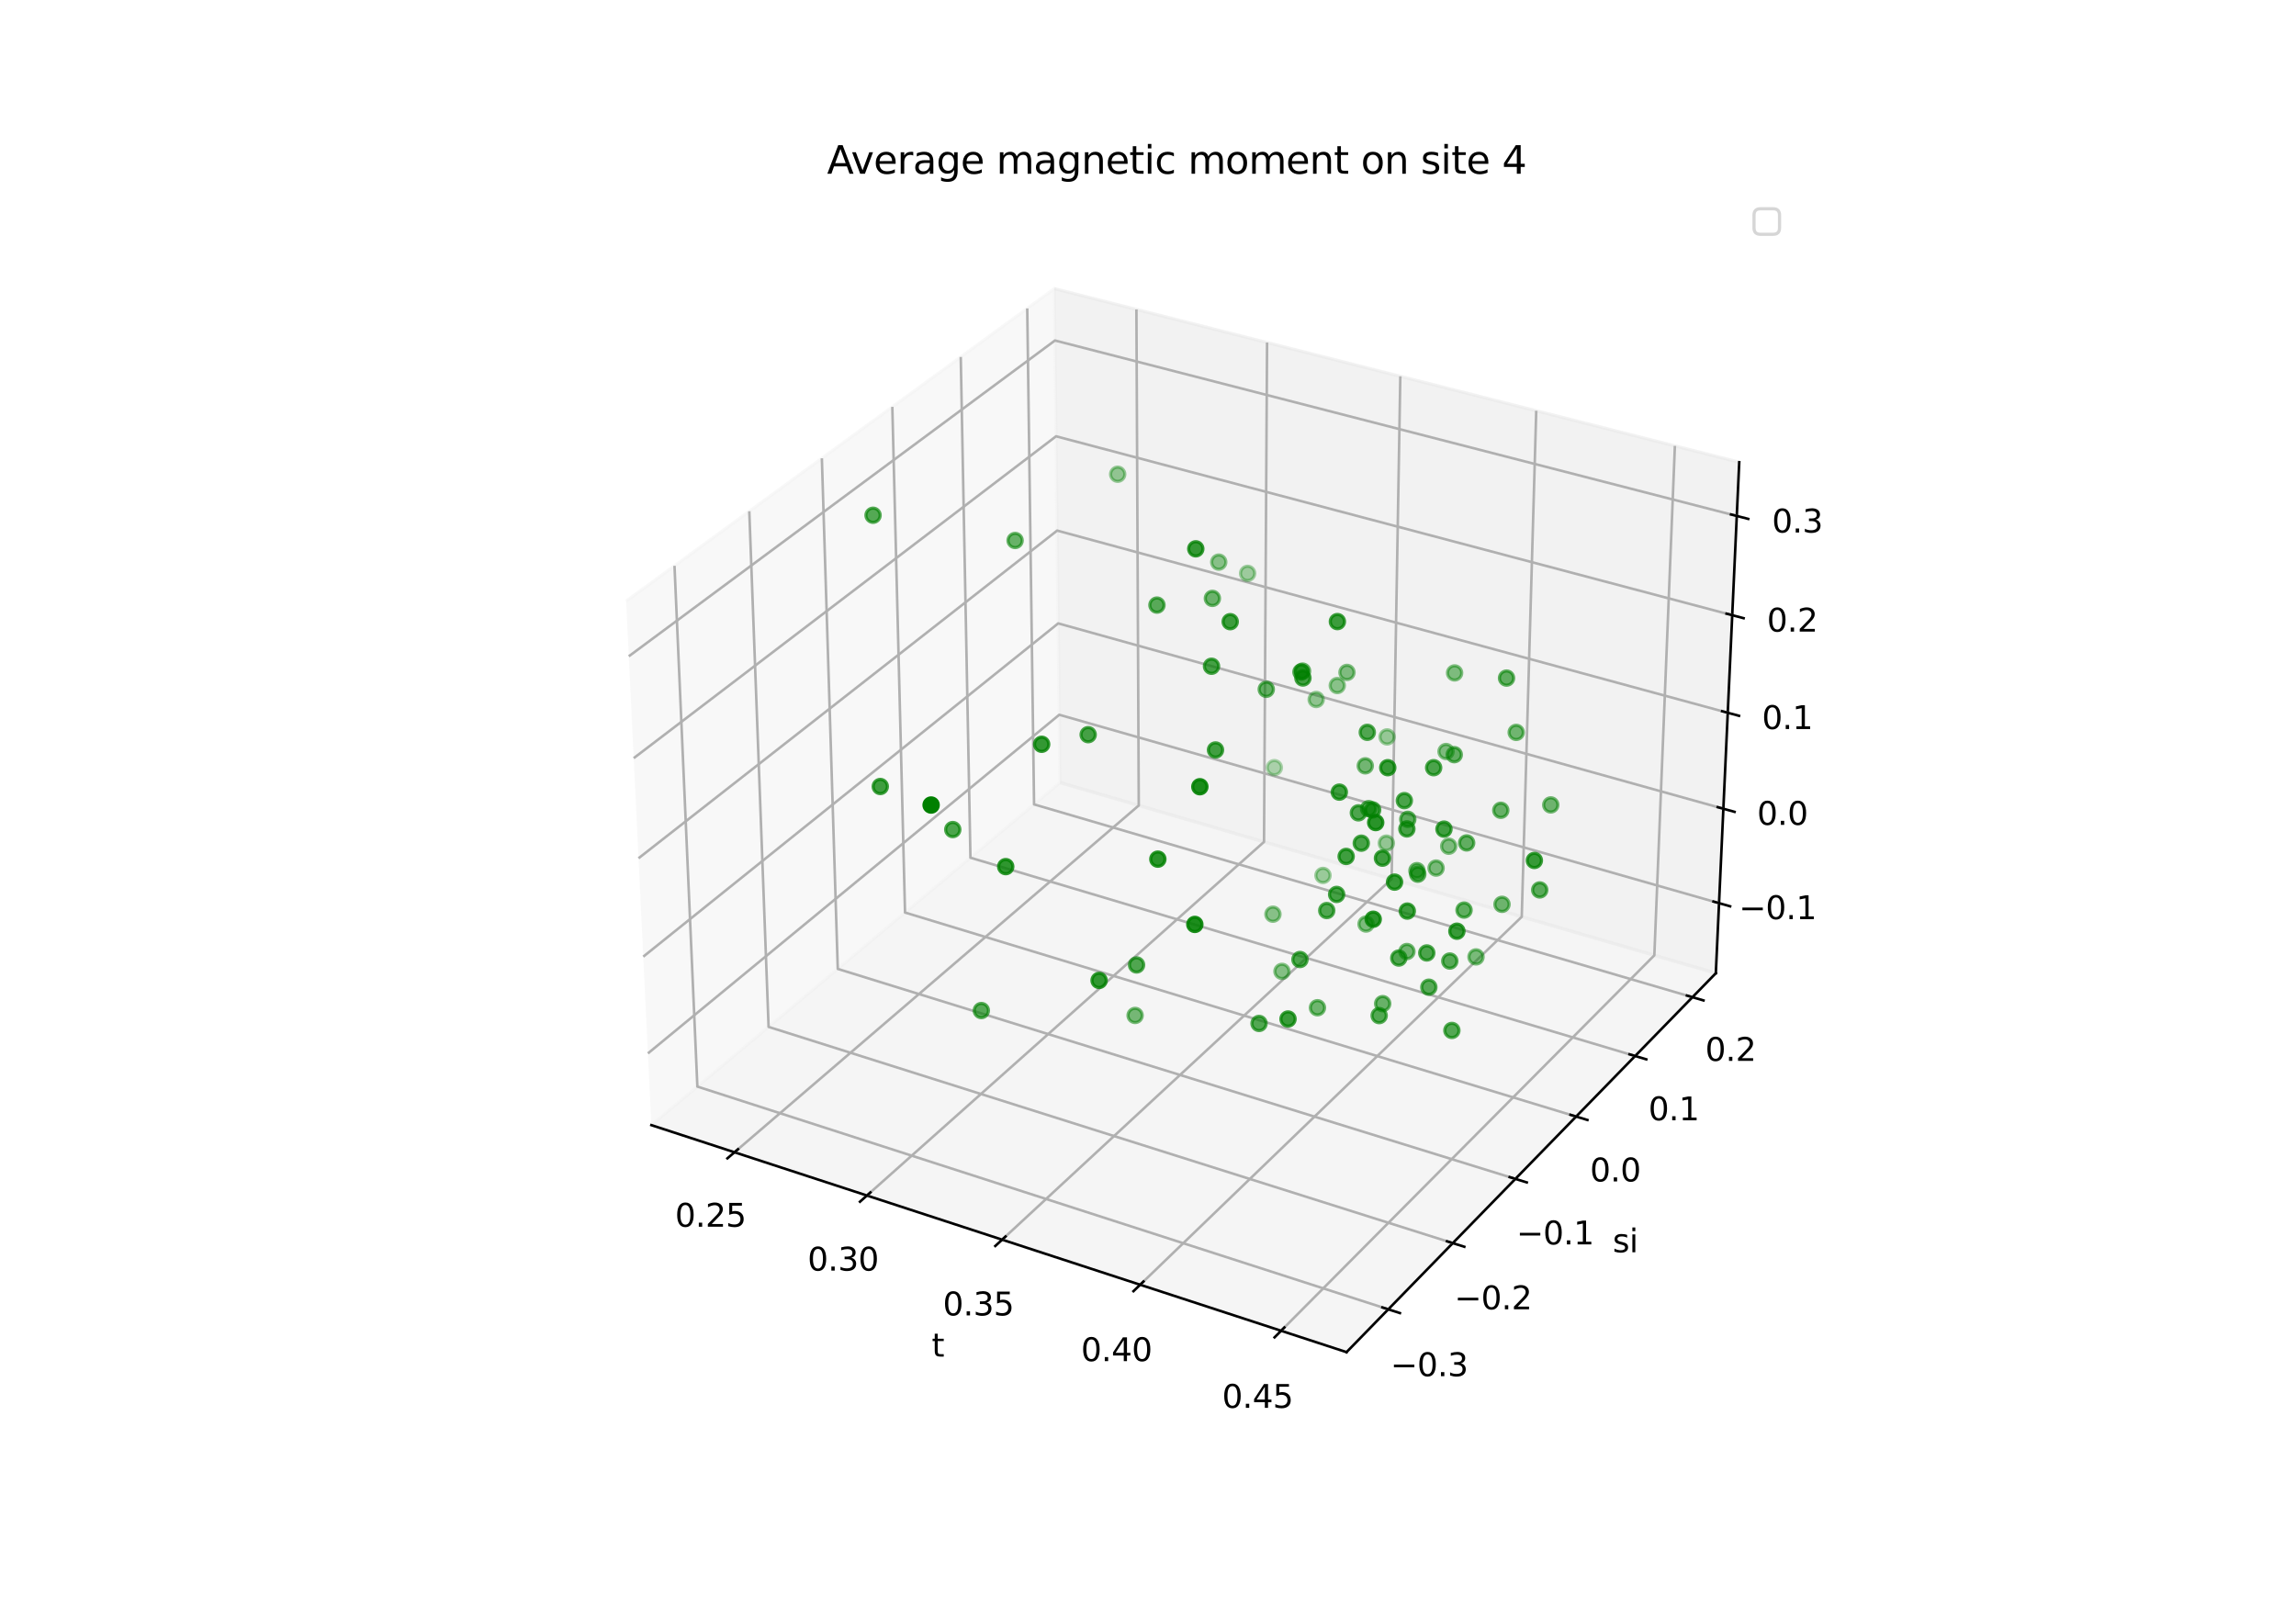 <?xml version="1.0" encoding="utf-8" standalone="no"?>
<!DOCTYPE svg PUBLIC "-//W3C//DTD SVG 1.1//EN"
  "http://www.w3.org/Graphics/SVG/1.1/DTD/svg11.dtd">
<svg xmlns:xlink="http://www.w3.org/1999/xlink" width="720pt" height="504pt" viewBox="0 0 720 504" xmlns="http://www.w3.org/2000/svg" version="1.1">
 <defs>
  <style type="text/css">*{stroke-linejoin: round; stroke-linecap: butt}</style>
 </defs>
 <g id="figure_1">
  <g id="patch_1">
   <path d="M 0 504 
L 720 504 
L 720 0 
L 0 0 
z
" style="fill: #ffffff"/>
  </g>
  <g id="patch_2">
   <path d="M 174.96 448.56 
L 563.04 448.56 
L 563.04 60.48 
L 174.96 60.48 
z
" style="fill: #ffffff"/>
  </g>
  <g id="pane3d_1">
   <g id="patch_3">
    <path d="M 204.263 352.872 
L 332.419 245.448 
L 330.638 90.525 
L 196.348 188.523 
" style="fill: #f2f2f2; opacity: 0.5; stroke: #f2f2f2; stroke-linejoin: miter"/>
   </g>
  </g>
  <g id="pane3d_2">
   <g id="patch_4">
    <path d="M 332.419 245.448 
L 538.065 305.222 
L 545.404 144.961 
L 330.638 90.525 
" style="fill: #e6e6e6; opacity: 0.5; stroke: #e6e6e6; stroke-linejoin: miter"/>
   </g>
  </g>
  <g id="pane3d_3">
   <g id="patch_5">
    <path d="M 204.263 352.872 
L 422.257 424.069 
L 538.065 305.222 
L 332.419 245.448 
" style="fill: #ececec; opacity: 0.5; stroke: #ececec; stroke-linejoin: miter"/>
   </g>
  </g>
  <g id="axis3d_1">
   <g id="line2d_1">
    <path d="M 204.263 352.872 
L 422.257 424.069 
" style="fill: none; stroke: #000000; stroke-width: 0.8; stroke-linecap: square"/>
   </g>
   <g id="text_1">
    <!-- t -->
    <g transform="translate(292.177 425.472) scale(0.1 -0.1)">
     <defs>
      <path id="DejaVuSans-74" d="M 1172 4494 
L 1172 3500 
L 2356 3500 
L 2356 3053 
L 1172 3053 
L 1172 1153 
Q 1172 725 1289 603 
Q 1406 481 1766 481 
L 2356 481 
L 2356 0 
L 1766 0 
Q 1100 0 847 248 
Q 594 497 594 1153 
L 594 3053 
L 172 3053 
L 172 3500 
L 594 3500 
L 594 4494 
L 1172 4494 
z
" transform="scale(0.016)"/>
     </defs>
     <use xlink:href="#DejaVuSans-74"/>
    </g>
   </g>
   <g id="Line3DCollection_1">
    <path d="M 230.325 361.384 
L 357.102 252.623 
L 356.367 97.046 
" style="fill: none; stroke: #b0b0b0; stroke-width: 0.8"/>
    <path d="M 271.86 374.949 
L 396.382 264.04 
L 397.34 107.432 
" style="fill: none; stroke: #b0b0b0; stroke-width: 0.8"/>
    <path d="M 314.255 388.795 
L 436.408 275.674 
L 439.125 118.023 
" style="fill: none; stroke: #b0b0b0; stroke-width: 0.8"/>
    <path d="M 357.537 402.931 
L 477.201 287.531 
L 481.746 128.826 
" style="fill: none; stroke: #b0b0b0; stroke-width: 0.8"/>
    <path d="M 401.735 417.366 
L 518.783 299.617 
L 525.228 139.847 
" style="fill: none; stroke: #b0b0b0; stroke-width: 0.8"/>
   </g>
   <g id="xtick_1">
    <g id="line2d_2">
     <path d="M 231.43 360.437 
L 228.112 363.283 
" style="fill: none; stroke: #000000; stroke-width: 0.8; stroke-linecap: square"/>
    </g>
    <g id="text_2">
     <!-- 0.25 -->
     <g transform="translate(211.681 384.736) scale(0.1 -0.1)">
      <defs>
       <path id="DejaVuSans-30" d="M 2034 4250 
Q 1547 4250 1301 3770 
Q 1056 3291 1056 2328 
Q 1056 1369 1301 889 
Q 1547 409 2034 409 
Q 2525 409 2770 889 
Q 3016 1369 3016 2328 
Q 3016 3291 2770 3770 
Q 2525 4250 2034 4250 
z
M 2034 4750 
Q 2819 4750 3233 4129 
Q 3647 3509 3647 2328 
Q 3647 1150 3233 529 
Q 2819 -91 2034 -91 
Q 1250 -91 836 529 
Q 422 1150 422 2328 
Q 422 3509 836 4129 
Q 1250 4750 2034 4750 
z
" transform="scale(0.016)"/>
       <path id="DejaVuSans-2e" d="M 684 794 
L 1344 794 
L 1344 0 
L 684 0 
L 684 794 
z
" transform="scale(0.016)"/>
       <path id="DejaVuSans-32" d="M 1228 531 
L 3431 531 
L 3431 0 
L 469 0 
L 469 531 
Q 828 903 1448 1529 
Q 2069 2156 2228 2338 
Q 2531 2678 2651 2914 
Q 2772 3150 2772 3378 
Q 2772 3750 2511 3984 
Q 2250 4219 1831 4219 
Q 1534 4219 1204 4116 
Q 875 4013 500 3803 
L 500 4441 
Q 881 4594 1212 4672 
Q 1544 4750 1819 4750 
Q 2544 4750 2975 4387 
Q 3406 4025 3406 3419 
Q 3406 3131 3298 2873 
Q 3191 2616 2906 2266 
Q 2828 2175 2409 1742 
Q 1991 1309 1228 531 
z
" transform="scale(0.016)"/>
       <path id="DejaVuSans-35" d="M 691 4666 
L 3169 4666 
L 3169 4134 
L 1269 4134 
L 1269 2991 
Q 1406 3038 1543 3061 
Q 1681 3084 1819 3084 
Q 2600 3084 3056 2656 
Q 3513 2228 3513 1497 
Q 3513 744 3044 326 
Q 2575 -91 1722 -91 
Q 1428 -91 1123 -41 
Q 819 9 494 109 
L 494 744 
Q 775 591 1075 516 
Q 1375 441 1709 441 
Q 2250 441 2565 725 
Q 2881 1009 2881 1497 
Q 2881 1984 2565 2268 
Q 2250 2553 1709 2553 
Q 1456 2553 1204 2497 
Q 953 2441 691 2322 
L 691 4666 
z
" transform="scale(0.016)"/>
      </defs>
      <use xlink:href="#DejaVuSans-30"/>
      <use xlink:href="#DejaVuSans-2e" x="63.623"/>
      <use xlink:href="#DejaVuSans-32" x="95.41"/>
      <use xlink:href="#DejaVuSans-35" x="159.033"/>
     </g>
    </g>
   </g>
   <g id="xtick_2">
    <g id="line2d_3">
     <path d="M 272.946 373.982 
L 269.684 376.887 
" style="fill: none; stroke: #000000; stroke-width: 0.8; stroke-linecap: square"/>
    </g>
    <g id="text_3">
     <!-- 0.30 -->
     <g transform="translate(253.246 398.498) scale(0.1 -0.1)">
      <defs>
       <path id="DejaVuSans-33" d="M 2597 2516 
Q 3050 2419 3304 2112 
Q 3559 1806 3559 1356 
Q 3559 666 3084 287 
Q 2609 -91 1734 -91 
Q 1441 -91 1130 -33 
Q 819 25 488 141 
L 488 750 
Q 750 597 1062 519 
Q 1375 441 1716 441 
Q 2309 441 2620 675 
Q 2931 909 2931 1356 
Q 2931 1769 2642 2001 
Q 2353 2234 1838 2234 
L 1294 2234 
L 1294 2753 
L 1863 2753 
Q 2328 2753 2575 2939 
Q 2822 3125 2822 3475 
Q 2822 3834 2567 4026 
Q 2313 4219 1838 4219 
Q 1578 4219 1281 4162 
Q 984 4106 628 3988 
L 628 4550 
Q 988 4650 1302 4700 
Q 1616 4750 1894 4750 
Q 2613 4750 3031 4423 
Q 3450 4097 3450 3541 
Q 3450 3153 3228 2886 
Q 3006 2619 2597 2516 
z
" transform="scale(0.016)"/>
      </defs>
      <use xlink:href="#DejaVuSans-30"/>
      <use xlink:href="#DejaVuSans-2e" x="63.623"/>
      <use xlink:href="#DejaVuSans-33" x="95.41"/>
      <use xlink:href="#DejaVuSans-30" x="159.033"/>
     </g>
    </g>
   </g>
   <g id="xtick_3">
    <g id="line2d_4">
     <path d="M 315.321 387.808 
L 312.119 390.774 
" style="fill: none; stroke: #000000; stroke-width: 0.8; stroke-linecap: square"/>
    </g>
    <g id="text_4">
     <!-- 0.35 -->
     <g transform="translate(295.674 412.546) scale(0.1 -0.1)">
      <use xlink:href="#DejaVuSans-30"/>
      <use xlink:href="#DejaVuSans-2e" x="63.623"/>
      <use xlink:href="#DejaVuSans-33" x="95.41"/>
      <use xlink:href="#DejaVuSans-35" x="159.033"/>
     </g>
    </g>
   </g>
   <g id="xtick_4">
    <g id="line2d_5">
     <path d="M 358.582 401.924 
L 355.443 404.951 
" style="fill: none; stroke: #000000; stroke-width: 0.8; stroke-linecap: square"/>
    </g>
    <g id="text_5">
     <!-- 0.40 -->
     <g transform="translate(338.992 426.888) scale(0.1 -0.1)">
      <defs>
       <path id="DejaVuSans-34" d="M 2419 4116 
L 825 1625 
L 2419 1625 
L 2419 4116 
z
M 2253 4666 
L 3047 4666 
L 3047 1625 
L 3713 1625 
L 3713 1100 
L 3047 1100 
L 3047 0 
L 2419 0 
L 2419 1100 
L 313 1100 
L 313 1709 
L 2253 4666 
z
" transform="scale(0.016)"/>
      </defs>
      <use xlink:href="#DejaVuSans-30"/>
      <use xlink:href="#DejaVuSans-2e" x="63.623"/>
      <use xlink:href="#DejaVuSans-34" x="95.41"/>
      <use xlink:href="#DejaVuSans-30" x="159.033"/>
     </g>
    </g>
   </g>
   <g id="xtick_5">
    <g id="line2d_6">
     <path d="M 402.758 416.337 
L 399.685 419.429 
" style="fill: none; stroke: #000000; stroke-width: 0.8; stroke-linecap: square"/>
    </g>
    <g id="text_6">
     <!-- 0.45 -->
     <g transform="translate(383.229 441.535) scale(0.1 -0.1)">
      <use xlink:href="#DejaVuSans-30"/>
      <use xlink:href="#DejaVuSans-2e" x="63.623"/>
      <use xlink:href="#DejaVuSans-34" x="95.41"/>
      <use xlink:href="#DejaVuSans-35" x="159.033"/>
     </g>
    </g>
   </g>
  </g>
  <g id="axis3d_2">
   <g id="line2d_7">
    <path d="M 538.065 305.222 
L 422.257 424.069 
" style="fill: none; stroke: #000000; stroke-width: 0.8; stroke-linecap: square"/>
   </g>
   <g id="text_7">
    <!-- si -->
    <g transform="translate(505.72 392.744) scale(0.1 -0.1)">
     <defs>
      <path id="DejaVuSans-73" d="M 2834 3397 
L 2834 2853 
Q 2591 2978 2328 3040 
Q 2066 3103 1784 3103 
Q 1356 3103 1142 2972 
Q 928 2841 928 2578 
Q 928 2378 1081 2264 
Q 1234 2150 1697 2047 
L 1894 2003 
Q 2506 1872 2764 1633 
Q 3022 1394 3022 966 
Q 3022 478 2636 193 
Q 2250 -91 1575 -91 
Q 1294 -91 989 -36 
Q 684 19 347 128 
L 347 722 
Q 666 556 975 473 
Q 1284 391 1588 391 
Q 1994 391 2212 530 
Q 2431 669 2431 922 
Q 2431 1156 2273 1281 
Q 2116 1406 1581 1522 
L 1381 1569 
Q 847 1681 609 1914 
Q 372 2147 372 2553 
Q 372 3047 722 3315 
Q 1072 3584 1716 3584 
Q 2034 3584 2315 3537 
Q 2597 3491 2834 3397 
z
" transform="scale(0.016)"/>
      <path id="DejaVuSans-69" d="M 603 3500 
L 1178 3500 
L 1178 0 
L 603 0 
L 603 3500 
z
M 603 4863 
L 1178 4863 
L 1178 4134 
L 603 4134 
L 603 4863 
z
" transform="scale(0.016)"/>
     </defs>
     <use xlink:href="#DejaVuSans-73"/>
     <use xlink:href="#DejaVuSans-69" x="52.1"/>
    </g>
   </g>
   <g id="Line3DCollection_2">
    <path d="M 211.515 177.455 
L 218.688 340.78 
L 435.344 410.639 
" style="fill: none; stroke: #b0b0b0; stroke-width: 0.8"/>
    <path d="M 234.967 160.34 
L 241.019 322.062 
L 455.576 389.876 
" style="fill: none; stroke: #b0b0b0; stroke-width: 0.8"/>
    <path d="M 257.726 143.732 
L 262.717 303.875 
L 475.206 369.731 
" style="fill: none; stroke: #b0b0b0; stroke-width: 0.8"/>
    <path d="M 279.821 127.609 
L 283.808 286.195 
L 494.258 350.178 
" style="fill: none; stroke: #b0b0b0; stroke-width: 0.8"/>
    <path d="M 301.28 111.949 
L 304.319 269.003 
L 512.76 331.191 
" style="fill: none; stroke: #b0b0b0; stroke-width: 0.8"/>
    <path d="M 322.131 96.732 
L 324.272 252.277 
L 530.734 312.746 
" style="fill: none; stroke: #b0b0b0; stroke-width: 0.8"/>
   </g>
   <g id="xtick_6">
    <g id="line2d_8">
     <path d="M 433.518 410.05 
L 438.999 411.818 
" style="fill: none; stroke: #000000; stroke-width: 0.8; stroke-linecap: square"/>
    </g>
    <g id="text_8">
     <!-- −0.3 -->
     <g transform="translate(436.034 431.605) scale(0.1 -0.1)">
      <defs>
       <path id="DejaVuSans-2212" d="M 678 2272 
L 4684 2272 
L 4684 1741 
L 678 1741 
L 678 2272 
z
" transform="scale(0.016)"/>
      </defs>
      <use xlink:href="#DejaVuSans-2212"/>
      <use xlink:href="#DejaVuSans-30" x="83.789"/>
      <use xlink:href="#DejaVuSans-2e" x="147.412"/>
      <use xlink:href="#DejaVuSans-33" x="179.199"/>
     </g>
    </g>
   </g>
   <g id="xtick_7">
    <g id="line2d_9">
     <path d="M 453.77 389.305 
L 459.193 391.019 
" style="fill: none; stroke: #000000; stroke-width: 0.8; stroke-linecap: square"/>
    </g>
    <g id="text_9">
     <!-- −0.2 -->
     <g transform="translate(456.08 410.631) scale(0.1 -0.1)">
      <use xlink:href="#DejaVuSans-2212"/>
      <use xlink:href="#DejaVuSans-30" x="83.789"/>
      <use xlink:href="#DejaVuSans-2e" x="147.412"/>
      <use xlink:href="#DejaVuSans-32" x="179.199"/>
     </g>
    </g>
   </g>
   <g id="xtick_8">
    <g id="line2d_10">
     <path d="M 473.418 369.177 
L 478.785 370.84 
" style="fill: none; stroke: #000000; stroke-width: 0.8; stroke-linecap: square"/>
    </g>
    <g id="text_10">
     <!-- −0.1 -->
     <g transform="translate(475.529 390.282) scale(0.1 -0.1)">
      <defs>
       <path id="DejaVuSans-31" d="M 794 531 
L 1825 531 
L 1825 4091 
L 703 3866 
L 703 4441 
L 1819 4666 
L 2450 4666 
L 2450 531 
L 3481 531 
L 3481 0 
L 794 0 
L 794 531 
z
" transform="scale(0.016)"/>
      </defs>
      <use xlink:href="#DejaVuSans-2212"/>
      <use xlink:href="#DejaVuSans-30" x="83.789"/>
      <use xlink:href="#DejaVuSans-2e" x="147.412"/>
      <use xlink:href="#DejaVuSans-31" x="179.199"/>
     </g>
    </g>
   </g>
   <g id="xtick_9">
    <g id="line2d_11">
     <path d="M 492.489 349.64 
L 497.801 351.255 
" style="fill: none; stroke: #000000; stroke-width: 0.8; stroke-linecap: square"/>
    </g>
    <g id="text_11">
     <!-- 0.0 -->
     <g transform="translate(498.596 370.532) scale(0.1 -0.1)">
      <use xlink:href="#DejaVuSans-30"/>
      <use xlink:href="#DejaVuSans-2e" x="63.623"/>
      <use xlink:href="#DejaVuSans-30" x="95.41"/>
     </g>
    </g>
   </g>
   <g id="xtick_10">
    <g id="line2d_12">
     <path d="M 511.009 330.668 
L 516.266 332.237 
" style="fill: none; stroke: #000000; stroke-width: 0.8; stroke-linecap: square"/>
    </g>
    <g id="text_12">
     <!-- 0.1 -->
     <g transform="translate(516.927 351.353) scale(0.1 -0.1)">
      <use xlink:href="#DejaVuSans-30"/>
      <use xlink:href="#DejaVuSans-2e" x="63.623"/>
      <use xlink:href="#DejaVuSans-31" x="95.41"/>
     </g>
    </g>
   </g>
   <g id="xtick_11">
    <g id="line2d_13">
     <path d="M 529 312.238 
L 534.204 313.762 
" style="fill: none; stroke: #000000; stroke-width: 0.8; stroke-linecap: square"/>
    </g>
    <g id="text_13">
     <!-- 0.2 -->
     <g transform="translate(534.734 332.721) scale(0.1 -0.1)">
      <use xlink:href="#DejaVuSans-30"/>
      <use xlink:href="#DejaVuSans-2e" x="63.623"/>
      <use xlink:href="#DejaVuSans-32" x="95.41"/>
     </g>
    </g>
   </g>
  </g>
  <g id="axis3d_3">
   <g id="line2d_14">
    <path d="M 538.065 305.222 
L 545.404 144.961 
" style="fill: none; stroke: #000000; stroke-width: 0.8; stroke-linecap: square"/>
   </g>
   <g id="Line3DCollection_3">
    <path d="M 539.071 283.25 
L 332.175 224.17 
L 203.179 330.373 
" style="fill: none; stroke: #b0b0b0; stroke-width: 0.8"/>
    <path d="M 540.427 253.641 
L 331.845 195.514 
L 201.718 300.036 
" style="fill: none; stroke: #b0b0b0; stroke-width: 0.8"/>
    <path d="M 541.806 223.541 
L 331.51 166.406 
L 200.232 269.176 
" style="fill: none; stroke: #b0b0b0; stroke-width: 0.8"/>
    <path d="M 543.207 192.937 
L 331.17 136.834 
L 198.72 237.781 
" style="fill: none; stroke: #b0b0b0; stroke-width: 0.8"/>
    <path d="M 544.632 161.817 
L 330.825 106.788 
L 197.182 205.835 
" style="fill: none; stroke: #b0b0b0; stroke-width: 0.8"/>
   </g>
   <g id="xtick_12">
    <g id="line2d_15">
     <path d="M 537.334 282.754 
L 542.549 284.243 
" style="fill: none; stroke: #000000; stroke-width: 0.8; stroke-linecap: square"/>
    </g>
    <g id="text_14">
     <!-- −0.1 -->
     <g transform="translate(545.306 288.271) scale(0.1 -0.1)">
      <use xlink:href="#DejaVuSans-2212"/>
      <use xlink:href="#DejaVuSans-30" x="83.789"/>
      <use xlink:href="#DejaVuSans-2e" x="147.412"/>
      <use xlink:href="#DejaVuSans-31" x="179.199"/>
     </g>
    </g>
   </g>
   <g id="xtick_13">
    <g id="line2d_16">
     <path d="M 538.675 253.153 
L 543.935 254.619 
" style="fill: none; stroke: #000000; stroke-width: 0.8; stroke-linecap: square"/>
    </g>
    <g id="text_15">
     <!-- 0.0 -->
     <g transform="translate(550.999 258.702) scale(0.1 -0.1)">
      <use xlink:href="#DejaVuSans-30"/>
      <use xlink:href="#DejaVuSans-2e" x="63.623"/>
      <use xlink:href="#DejaVuSans-30" x="95.41"/>
     </g>
    </g>
   </g>
   <g id="xtick_14">
    <g id="line2d_17">
     <path d="M 540.039 223.061 
L 545.344 224.502 
" style="fill: none; stroke: #000000; stroke-width: 0.8; stroke-linecap: square"/>
    </g>
    <g id="text_16">
     <!-- 0.1 -->
     <g transform="translate(552.528 228.644) scale(0.1 -0.1)">
      <use xlink:href="#DejaVuSans-30"/>
      <use xlink:href="#DejaVuSans-2e" x="63.623"/>
      <use xlink:href="#DejaVuSans-31" x="95.41"/>
     </g>
    </g>
   </g>
   <g id="xtick_15">
    <g id="line2d_18">
     <path d="M 541.425 192.465 
L 546.776 193.881 
" style="fill: none; stroke: #000000; stroke-width: 0.8; stroke-linecap: square"/>
    </g>
    <g id="text_17">
     <!-- 0.2 -->
     <g transform="translate(554.082 198.085) scale(0.1 -0.1)">
      <use xlink:href="#DejaVuSans-30"/>
      <use xlink:href="#DejaVuSans-2e" x="63.623"/>
      <use xlink:href="#DejaVuSans-32" x="95.41"/>
     </g>
    </g>
   </g>
   <g id="xtick_16">
    <g id="line2d_19">
     <path d="M 542.834 161.354 
L 548.232 162.743 
" style="fill: none; stroke: #000000; stroke-width: 0.8; stroke-linecap: square"/>
    </g>
    <g id="text_18">
     <!-- 0.3 -->
     <g transform="translate(555.663 167.011) scale(0.1 -0.1)">
      <use xlink:href="#DejaVuSans-30"/>
      <use xlink:href="#DejaVuSans-2e" x="63.623"/>
      <use xlink:href="#DejaVuSans-33" x="95.41"/>
     </g>
    </g>
   </g>
  </g>
  <g id="axes_1">
   <g id="Path3DCollection_1">
    <defs>
     <path id="C0_0_b6ab92dda1" d="M 0 2.236 
C 0.593 2.236 1.162 2 1.581 1.581 
C 2 1.162 2.236 0.593 2.236 -0 
C 2.236 -0.593 2 -1.162 1.581 -1.581 
C 1.162 -2 0.593 -2.236 0 -2.236 
C -0.593 -2.236 -1.162 -2 -1.581 -1.581 
C -2 -1.162 -2.236 -0.593 -2.236 0 
C -2.236 0.593 -2 1.162 -1.581 1.581 
C -1.162 2 -0.593 2.236 0 2.236 
z
"/>
    </defs>
    <g clip-path="url(#pa7687241d1)">
     <use xlink:href="#C0_0_b6ab92dda1" x="399.625" y="240.745" style="fill: #008000; fill-opacity: 0.3; stroke: #008000; stroke-opacity: 0.3"/>
    </g>
    <g clip-path="url(#pa7687241d1)">
     <use xlink:href="#C0_0_b6ab92dda1" x="391.236" y="179.821" style="fill: #008000; fill-opacity: 0.352; stroke: #008000; stroke-opacity: 0.352"/>
    </g>
    <g clip-path="url(#pa7687241d1)">
     <use xlink:href="#C0_0_b6ab92dda1" x="414.873" y="274.557" style="fill: #008000; fill-opacity: 0.374; stroke: #008000; stroke-opacity: 0.374"/>
    </g>
    <g clip-path="url(#pa7687241d1)">
     <use xlink:href="#C0_0_b6ab92dda1" x="434.976" y="231.116" style="fill: #008000; fill-opacity: 0.382; stroke: #008000; stroke-opacity: 0.382"/>
    </g>
    <g clip-path="url(#pa7687241d1)">
     <use xlink:href="#C0_0_b6ab92dda1" x="434.748" y="264.436" style="fill: #008000; fill-opacity: 0.393; stroke: #008000; stroke-opacity: 0.393"/>
    </g>
    <g clip-path="url(#pa7687241d1)">
     <use xlink:href="#C0_0_b6ab92dda1" x="350.493" y="148.732" style="fill: #008000; fill-opacity: 0.399; stroke: #008000; stroke-opacity: 0.399"/>
    </g>
    <g clip-path="url(#pa7687241d1)">
     <use xlink:href="#C0_0_b6ab92dda1" x="412.743" y="219.383" style="fill: #008000; fill-opacity: 0.41; stroke: #008000; stroke-opacity: 0.41"/>
    </g>
    <g clip-path="url(#pa7687241d1)">
     <use xlink:href="#C0_0_b6ab92dda1" x="419.352" y="214.999" style="fill: #008000; fill-opacity: 0.437; stroke: #008000; stroke-opacity: 0.437"/>
    </g>
    <g clip-path="url(#pa7687241d1)">
     <use xlink:href="#C0_0_b6ab92dda1" x="382.188" y="176.294" style="fill: #008000; fill-opacity: 0.439; stroke: #008000; stroke-opacity: 0.439"/>
    </g>
    <g clip-path="url(#pa7687241d1)">
     <use xlink:href="#C0_0_b6ab92dda1" x="399.175" y="286.717" style="fill: #008000; fill-opacity: 0.449; stroke: #008000; stroke-opacity: 0.449"/>
    </g>
    <g clip-path="url(#pa7687241d1)">
     <use xlink:href="#C0_0_b6ab92dda1" x="402.009" y="304.65" style="fill: #008000; fill-opacity: 0.461; stroke: #008000; stroke-opacity: 0.461"/>
    </g>
    <g clip-path="url(#pa7687241d1)">
     <use xlink:href="#C0_0_b6ab92dda1" x="422.398" y="210.888" style="fill: #008000; fill-opacity: 0.474; stroke: #008000; stroke-opacity: 0.474"/>
    </g>
    <g clip-path="url(#pa7687241d1)">
     <use xlink:href="#C0_0_b6ab92dda1" x="454.3" y="265.404" style="fill: #008000; fill-opacity: 0.482; stroke: #008000; stroke-opacity: 0.482"/>
    </g>
    <g clip-path="url(#pa7687241d1)">
     <use xlink:href="#C0_0_b6ab92dda1" x="453.459" y="235.695" style="fill: #008000; fill-opacity: 0.482; stroke: #008000; stroke-opacity: 0.482"/>
    </g>
    <g clip-path="url(#pa7687241d1)">
     <use xlink:href="#C0_0_b6ab92dda1" x="456.146" y="211.046" style="fill: #008000; fill-opacity: 0.483; stroke: #008000; stroke-opacity: 0.483"/>
    </g>
    <g clip-path="url(#pa7687241d1)">
     <use xlink:href="#C0_0_b6ab92dda1" x="428.377" y="289.803" style="fill: #008000; fill-opacity: 0.496; stroke: #008000; stroke-opacity: 0.496"/>
    </g>
    <g clip-path="url(#pa7687241d1)">
     <use xlink:href="#C0_0_b6ab92dda1" x="450.341" y="272.251" style="fill: #008000; fill-opacity: 0.504; stroke: #008000; stroke-opacity: 0.504"/>
    </g>
    <g clip-path="url(#pa7687241d1)">
     <use xlink:href="#C0_0_b6ab92dda1" x="462.859" y="300.112" style="fill: #008000; fill-opacity: 0.506; stroke: #008000; stroke-opacity: 0.506"/>
    </g>
    <g clip-path="url(#pa7687241d1)">
     <use xlink:href="#C0_0_b6ab92dda1" x="355.954" y="318.47" style="fill: #008000; fill-opacity: 0.52; stroke: #008000; stroke-opacity: 0.52"/>
    </g>
    <g clip-path="url(#pa7687241d1)">
     <use xlink:href="#C0_0_b6ab92dda1" x="428.135" y="240.188" style="fill: #008000; fill-opacity: 0.529; stroke: #008000; stroke-opacity: 0.529"/>
    </g>
    <g clip-path="url(#pa7687241d1)">
     <use xlink:href="#C0_0_b6ab92dda1" x="475.464" y="229.694" style="fill: #008000; fill-opacity: 0.537; stroke: #008000; stroke-opacity: 0.537"/>
    </g>
    <g clip-path="url(#pa7687241d1)">
     <use xlink:href="#C0_0_b6ab92dda1" x="441.193" y="298.425" style="fill: #008000; fill-opacity: 0.544; stroke: #008000; stroke-opacity: 0.544"/>
    </g>
    <g clip-path="url(#pa7687241d1)">
     <use xlink:href="#C0_0_b6ab92dda1" x="486.304" y="252.444" style="fill: #008000; fill-opacity: 0.544; stroke: #008000; stroke-opacity: 0.544"/>
    </g>
    <g clip-path="url(#pa7687241d1)">
     <use xlink:href="#C0_0_b6ab92dda1" x="413.14" y="316.056" style="fill: #008000; fill-opacity: 0.546; stroke: #008000; stroke-opacity: 0.546"/>
    </g>
    <g clip-path="url(#pa7687241d1)">
     <use xlink:href="#C0_0_b6ab92dda1" x="471.01" y="283.623" style="fill: #008000; fill-opacity: 0.549; stroke: #008000; stroke-opacity: 0.549"/>
    </g>
    <g clip-path="url(#pa7687241d1)">
     <use xlink:href="#C0_0_b6ab92dda1" x="444.337" y="273.063" style="fill: #008000; fill-opacity: 0.557; stroke: #008000; stroke-opacity: 0.557"/>
    </g>
    <g clip-path="url(#pa7687241d1)">
     <use xlink:href="#C0_0_b6ab92dda1" x="380.192" y="187.672" style="fill: #008000; fill-opacity: 0.558; stroke: #008000; stroke-opacity: 0.558"/>
    </g>
    <g clip-path="url(#pa7687241d1)">
     <use xlink:href="#C0_0_b6ab92dda1" x="470.633" y="254.128" style="fill: #008000; fill-opacity: 0.573; stroke: #008000; stroke-opacity: 0.573"/>
    </g>
    <g clip-path="url(#pa7687241d1)">
     <use xlink:href="#C0_0_b6ab92dda1" x="433.593" y="314.769" style="fill: #008000; fill-opacity: 0.575; stroke: #008000; stroke-opacity: 0.575"/>
    </g>
    <g clip-path="url(#pa7687241d1)">
     <use xlink:href="#C0_0_b6ab92dda1" x="318.327" y="169.51" style="fill: #008000; fill-opacity: 0.582; stroke: #008000; stroke-opacity: 0.582"/>
    </g>
    <g clip-path="url(#pa7687241d1)">
     <use xlink:href="#C0_0_b6ab92dda1" x="397.086" y="216.18" style="fill: #008000; fill-opacity: 0.59; stroke: #008000; stroke-opacity: 0.59"/>
    </g>
    <g clip-path="url(#pa7687241d1)">
     <use xlink:href="#C0_0_b6ab92dda1" x="408.464" y="210.48" style="fill: #008000; fill-opacity: 0.598; stroke: #008000; stroke-opacity: 0.598"/>
    </g>
    <g clip-path="url(#pa7687241d1)">
     <use xlink:href="#C0_0_b6ab92dda1" x="459.926" y="264.362" style="fill: #008000; fill-opacity: 0.599; stroke: #008000; stroke-opacity: 0.599"/>
    </g>
    <g clip-path="url(#pa7687241d1)">
     <use xlink:href="#C0_0_b6ab92dda1" x="456.033" y="236.69" style="fill: #008000; fill-opacity: 0.599; stroke: #008000; stroke-opacity: 0.599"/>
    </g>
    <g clip-path="url(#pa7687241d1)">
     <use xlink:href="#C0_0_b6ab92dda1" x="472.435" y="212.666" style="fill: #008000; fill-opacity: 0.603; stroke: #008000; stroke-opacity: 0.603"/>
    </g>
    <g clip-path="url(#pa7687241d1)">
     <use xlink:href="#C0_0_b6ab92dda1" x="459.108" y="285.432" style="fill: #008000; fill-opacity: 0.607; stroke: #008000; stroke-opacity: 0.607"/>
    </g>
    <g clip-path="url(#pa7687241d1)">
     <use xlink:href="#C0_0_b6ab92dda1" x="441.464" y="256.961" style="fill: #008000; fill-opacity: 0.618; stroke: #008000; stroke-opacity: 0.618"/>
    </g>
    <g clip-path="url(#pa7687241d1)">
     <use xlink:href="#C0_0_b6ab92dda1" x="482.84" y="279.108" style="fill: #008000; fill-opacity: 0.626; stroke: #008000; stroke-opacity: 0.626"/>
    </g>
    <g clip-path="url(#pa7687241d1)">
     <use xlink:href="#C0_0_b6ab92dda1" x="444.597" y="274.166" style="fill: #008000; fill-opacity: 0.633; stroke: #008000; stroke-opacity: 0.633"/>
    </g>
    <g clip-path="url(#pa7687241d1)">
     <use xlink:href="#C0_0_b6ab92dda1" x="362.803" y="189.773" style="fill: #008000; fill-opacity: 0.635; stroke: #008000; stroke-opacity: 0.635"/>
    </g>
    <g clip-path="url(#pa7687241d1)">
     <use xlink:href="#C0_0_b6ab92dda1" x="429.18" y="253.619" style="fill: #008000; fill-opacity: 0.636; stroke: #008000; stroke-opacity: 0.636"/>
    </g>
    <g clip-path="url(#pa7687241d1)">
     <use xlink:href="#C0_0_b6ab92dda1" x="454.639" y="301.41" style="fill: #008000; fill-opacity: 0.642; stroke: #008000; stroke-opacity: 0.642"/>
    </g>
    <g clip-path="url(#pa7687241d1)">
     <use xlink:href="#C0_0_b6ab92dda1" x="307.735" y="316.937" style="fill: #008000; fill-opacity: 0.642; stroke: #008000; stroke-opacity: 0.642"/>
    </g>
    <g clip-path="url(#pa7687241d1)">
     <use xlink:href="#C0_0_b6ab92dda1" x="448.068" y="309.614" style="fill: #008000; fill-opacity: 0.644; stroke: #008000; stroke-opacity: 0.644"/>
    </g>
    <g clip-path="url(#pa7687241d1)">
     <use xlink:href="#C0_0_b6ab92dda1" x="455.289" y="323.174" style="fill: #008000; fill-opacity: 0.663; stroke: #008000; stroke-opacity: 0.663"/>
    </g>
    <g clip-path="url(#pa7687241d1)">
     <use xlink:href="#C0_0_b6ab92dda1" x="273.779" y="161.598" style="fill: #008000; fill-opacity: 0.663; stroke: #008000; stroke-opacity: 0.663"/>
    </g>
    <g clip-path="url(#pa7687241d1)">
     <use xlink:href="#C0_0_b6ab92dda1" x="432.491" y="318.518" style="fill: #008000; fill-opacity: 0.663; stroke: #008000; stroke-opacity: 0.663"/>
    </g>
    <g clip-path="url(#pa7687241d1)">
     <use xlink:href="#C0_0_b6ab92dda1" x="394.822" y="320.981" style="fill: #008000; fill-opacity: 0.666; stroke: #008000; stroke-opacity: 0.666"/>
    </g>
    <g clip-path="url(#pa7687241d1)">
     <use xlink:href="#C0_0_b6ab92dda1" x="428.767" y="229.677" style="fill: #008000; fill-opacity: 0.668; stroke: #008000; stroke-opacity: 0.668"/>
    </g>
    <g clip-path="url(#pa7687241d1)">
     <use xlink:href="#C0_0_b6ab92dda1" x="416.053" y="285.571" style="fill: #008000; fill-opacity: 0.67; stroke: #008000; stroke-opacity: 0.67"/>
    </g>
    <g clip-path="url(#pa7687241d1)">
     <use xlink:href="#C0_0_b6ab92dda1" x="407.978" y="210.767" style="fill: #008000; fill-opacity: 0.671; stroke: #008000; stroke-opacity: 0.671"/>
    </g>
    <g clip-path="url(#pa7687241d1)">
     <use xlink:href="#C0_0_b6ab92dda1" x="356.414" y="302.633" style="fill: #008000; fill-opacity: 0.674; stroke: #008000; stroke-opacity: 0.674"/>
    </g>
    <g clip-path="url(#pa7687241d1)">
     <use xlink:href="#C0_0_b6ab92dda1" x="438.642" y="300.469" style="fill: #008000; fill-opacity: 0.676; stroke: #008000; stroke-opacity: 0.676"/>
    </g>
    <g clip-path="url(#pa7687241d1)">
     <use xlink:href="#C0_0_b6ab92dda1" x="425.969" y="254.934" style="fill: #008000; fill-opacity: 0.68; stroke: #008000; stroke-opacity: 0.68"/>
    </g>
    <g clip-path="url(#pa7687241d1)">
     <use xlink:href="#C0_0_b6ab92dda1" x="447.423" y="298.873" style="fill: #008000; fill-opacity: 0.684; stroke: #008000; stroke-opacity: 0.684"/>
    </g>
    <g clip-path="url(#pa7687241d1)">
     <use xlink:href="#C0_0_b6ab92dda1" x="407.654" y="300.927" style="fill: #008000; fill-opacity: 0.685; stroke: #008000; stroke-opacity: 0.685"/>
    </g>
    <g clip-path="url(#pa7687241d1)">
     <use xlink:href="#C0_0_b6ab92dda1" x="449.575" y="240.769" style="fill: #008000; fill-opacity: 0.691; stroke: #008000; stroke-opacity: 0.691"/>
    </g>
    <g clip-path="url(#pa7687241d1)">
     <use xlink:href="#C0_0_b6ab92dda1" x="298.78" y="260.172" style="fill: #008000; fill-opacity: 0.693; stroke: #008000; stroke-opacity: 0.693"/>
    </g>
    <g clip-path="url(#pa7687241d1)">
     <use xlink:href="#C0_0_b6ab92dda1" x="440.386" y="251.098" style="fill: #008000; fill-opacity: 0.695; stroke: #008000; stroke-opacity: 0.695"/>
    </g>
    <g clip-path="url(#pa7687241d1)">
     <use xlink:href="#C0_0_b6ab92dda1" x="426.883" y="264.448" style="fill: #008000; fill-opacity: 0.702; stroke: #008000; stroke-opacity: 0.702"/>
    </g>
    <g clip-path="url(#pa7687241d1)">
     <use xlink:href="#C0_0_b6ab92dda1" x="441.181" y="259.973" style="fill: #008000; fill-opacity: 0.707; stroke: #008000; stroke-opacity: 0.707"/>
    </g>
    <g clip-path="url(#pa7687241d1)">
     <use xlink:href="#C0_0_b6ab92dda1" x="379.92" y="208.953" style="fill: #008000; fill-opacity: 0.712; stroke: #008000; stroke-opacity: 0.712"/>
    </g>
    <g clip-path="url(#pa7687241d1)">
     <use xlink:href="#C0_0_b6ab92dda1" x="341.237" y="230.409" style="fill: #008000; fill-opacity: 0.714; stroke: #008000; stroke-opacity: 0.714"/>
    </g>
    <g clip-path="url(#pa7687241d1)">
     <use xlink:href="#C0_0_b6ab92dda1" x="430.442" y="254.013" style="fill: #008000; fill-opacity: 0.714; stroke: #008000; stroke-opacity: 0.714"/>
    </g>
    <g clip-path="url(#pa7687241d1)">
     <use xlink:href="#C0_0_b6ab92dda1" x="419.156" y="280.517" style="fill: #008000; fill-opacity: 0.716; stroke: #008000; stroke-opacity: 0.716"/>
    </g>
    <g clip-path="url(#pa7687241d1)">
     <use xlink:href="#C0_0_b6ab92dda1" x="408.58" y="212.636" style="fill: #008000; fill-opacity: 0.723; stroke: #008000; stroke-opacity: 0.723"/>
    </g>
    <g clip-path="url(#pa7687241d1)">
     <use xlink:href="#C0_0_b6ab92dda1" x="452.814" y="260.033" style="fill: #008000; fill-opacity: 0.729; stroke: #008000; stroke-opacity: 0.729"/>
    </g>
    <g clip-path="url(#pa7687241d1)">
     <use xlink:href="#C0_0_b6ab92dda1" x="381.168" y="235.211" style="fill: #008000; fill-opacity: 0.729; stroke: #008000; stroke-opacity: 0.729"/>
    </g>
    <g clip-path="url(#pa7687241d1)">
     <use xlink:href="#C0_0_b6ab92dda1" x="433.526" y="269.148" style="fill: #008000; fill-opacity: 0.735; stroke: #008000; stroke-opacity: 0.735"/>
    </g>
    <g clip-path="url(#pa7687241d1)">
     <use xlink:href="#C0_0_b6ab92dda1" x="441.314" y="285.742" style="fill: #008000; fill-opacity: 0.74; stroke: #008000; stroke-opacity: 0.74"/>
    </g>
    <g clip-path="url(#pa7687241d1)">
     <use xlink:href="#C0_0_b6ab92dda1" x="422.139" y="268.601" style="fill: #008000; fill-opacity: 0.74; stroke: #008000; stroke-opacity: 0.74"/>
    </g>
    <g clip-path="url(#pa7687241d1)">
     <use xlink:href="#C0_0_b6ab92dda1" x="419.997" y="248.433" style="fill: #008000; fill-opacity: 0.74; stroke: #008000; stroke-opacity: 0.74"/>
    </g>
    <g clip-path="url(#pa7687241d1)">
     <use xlink:href="#C0_0_b6ab92dda1" x="276.046" y="246.667" style="fill: #008000; fill-opacity: 0.746; stroke: #008000; stroke-opacity: 0.746"/>
    </g>
    <g clip-path="url(#pa7687241d1)">
     <use xlink:href="#C0_0_b6ab92dda1" x="419.392" y="194.946" style="fill: #008000; fill-opacity: 0.752; stroke: #008000; stroke-opacity: 0.752"/>
    </g>
    <g clip-path="url(#pa7687241d1)">
     <use xlink:href="#C0_0_b6ab92dda1" x="385.779" y="194.973" style="fill: #008000; fill-opacity: 0.752; stroke: #008000; stroke-opacity: 0.752"/>
    </g>
    <g clip-path="url(#pa7687241d1)">
     <use xlink:href="#C0_0_b6ab92dda1" x="481.156" y="269.86" style="fill: #008000; fill-opacity: 0.767; stroke: #008000; stroke-opacity: 0.767"/>
    </g>
    <g clip-path="url(#pa7687241d1)">
     <use xlink:href="#C0_0_b6ab92dda1" x="435.186" y="240.766" style="fill: #008000; fill-opacity: 0.768; stroke: #008000; stroke-opacity: 0.768"/>
    </g>
    <g clip-path="url(#pa7687241d1)">
     <use xlink:href="#C0_0_b6ab92dda1" x="403.907" y="319.589" style="fill: #008000; fill-opacity: 0.769; stroke: #008000; stroke-opacity: 0.769"/>
    </g>
    <g clip-path="url(#pa7687241d1)">
     <use xlink:href="#C0_0_b6ab92dda1" x="456.867" y="292.052" style="fill: #008000; fill-opacity: 0.77; stroke: #008000; stroke-opacity: 0.77"/>
    </g>
    <g clip-path="url(#pa7687241d1)">
     <use xlink:href="#C0_0_b6ab92dda1" x="437.318" y="276.655" style="fill: #008000; fill-opacity: 0.771; stroke: #008000; stroke-opacity: 0.771"/>
    </g>
    <g clip-path="url(#pa7687241d1)">
     <use xlink:href="#C0_0_b6ab92dda1" x="374.985" y="172.127" style="fill: #008000; fill-opacity: 0.778; stroke: #008000; stroke-opacity: 0.778"/>
    </g>
    <g clip-path="url(#pa7687241d1)">
     <use xlink:href="#C0_0_b6ab92dda1" x="326.652" y="233.427" style="fill: #008000; fill-opacity: 0.793; stroke: #008000; stroke-opacity: 0.793"/>
    </g>
    <g clip-path="url(#pa7687241d1)">
     <use xlink:href="#C0_0_b6ab92dda1" x="344.666" y="307.484" style="fill: #008000; fill-opacity: 0.794; stroke: #008000; stroke-opacity: 0.794"/>
    </g>
    <g clip-path="url(#pa7687241d1)">
     <use xlink:href="#C0_0_b6ab92dda1" x="315.383" y="271.797" style="fill: #008000; fill-opacity: 0.806; stroke: #008000; stroke-opacity: 0.806"/>
    </g>
    <g clip-path="url(#pa7687241d1)">
     <use xlink:href="#C0_0_b6ab92dda1" x="430.624" y="288.296" style="fill: #008000; fill-opacity: 0.816; stroke: #008000; stroke-opacity: 0.816"/>
    </g>
    <g clip-path="url(#pa7687241d1)">
     <use xlink:href="#C0_0_b6ab92dda1" x="363.089" y="269.45" style="fill: #008000; fill-opacity: 0.826; stroke: #008000; stroke-opacity: 0.826"/>
    </g>
    <g clip-path="url(#pa7687241d1)">
     <use xlink:href="#C0_0_b6ab92dda1" x="431.403" y="257.976" style="fill: #008000; fill-opacity: 0.83; stroke: #008000; stroke-opacity: 0.83"/>
    </g>
    <g clip-path="url(#pa7687241d1)">
     <use xlink:href="#C0_0_b6ab92dda1" x="374.685" y="289.922" style="fill: #008000; fill-opacity: 0.885; stroke: #008000; stroke-opacity: 0.885"/>
    </g>
    <g clip-path="url(#pa7687241d1)">
     <use xlink:href="#C0_0_b6ab92dda1" x="376.262" y="246.741" style="fill: #008000; fill-opacity: 0.887; stroke: #008000; stroke-opacity: 0.887"/>
    </g>
    <g clip-path="url(#pa7687241d1)">
     <use xlink:href="#C0_0_b6ab92dda1" x="291.988" y="252.482" style="fill: #008000; stroke: #008000"/>
    </g>
   </g>
   <g id="text_19">
    <!-- Average magnetic moment on site 4 -->
    <g transform="translate(259.349 54.48) scale(0.12 -0.12)">
     <defs>
      <path id="DejaVuSans-41" d="M 2188 4044 
L 1331 1722 
L 3047 1722 
L 2188 4044 
z
M 1831 4666 
L 2547 4666 
L 4325 0 
L 3669 0 
L 3244 1197 
L 1141 1197 
L 716 0 
L 50 0 
L 1831 4666 
z
" transform="scale(0.016)"/>
      <path id="DejaVuSans-76" d="M 191 3500 
L 800 3500 
L 1894 563 
L 2988 3500 
L 3597 3500 
L 2284 0 
L 1503 0 
L 191 3500 
z
" transform="scale(0.016)"/>
      <path id="DejaVuSans-65" d="M 3597 1894 
L 3597 1613 
L 953 1613 
Q 991 1019 1311 708 
Q 1631 397 2203 397 
Q 2534 397 2845 478 
Q 3156 559 3463 722 
L 3463 178 
Q 3153 47 2828 -22 
Q 2503 -91 2169 -91 
Q 1331 -91 842 396 
Q 353 884 353 1716 
Q 353 2575 817 3079 
Q 1281 3584 2069 3584 
Q 2775 3584 3186 3129 
Q 3597 2675 3597 1894 
z
M 3022 2063 
Q 3016 2534 2758 2815 
Q 2500 3097 2075 3097 
Q 1594 3097 1305 2825 
Q 1016 2553 972 2059 
L 3022 2063 
z
" transform="scale(0.016)"/>
      <path id="DejaVuSans-72" d="M 2631 2963 
Q 2534 3019 2420 3045 
Q 2306 3072 2169 3072 
Q 1681 3072 1420 2755 
Q 1159 2438 1159 1844 
L 1159 0 
L 581 0 
L 581 3500 
L 1159 3500 
L 1159 2956 
Q 1341 3275 1631 3429 
Q 1922 3584 2338 3584 
Q 2397 3584 2469 3576 
Q 2541 3569 2628 3553 
L 2631 2963 
z
" transform="scale(0.016)"/>
      <path id="DejaVuSans-61" d="M 2194 1759 
Q 1497 1759 1228 1600 
Q 959 1441 959 1056 
Q 959 750 1161 570 
Q 1363 391 1709 391 
Q 2188 391 2477 730 
Q 2766 1069 2766 1631 
L 2766 1759 
L 2194 1759 
z
M 3341 1997 
L 3341 0 
L 2766 0 
L 2766 531 
Q 2569 213 2275 61 
Q 1981 -91 1556 -91 
Q 1019 -91 701 211 
Q 384 513 384 1019 
Q 384 1609 779 1909 
Q 1175 2209 1959 2209 
L 2766 2209 
L 2766 2266 
Q 2766 2663 2505 2880 
Q 2244 3097 1772 3097 
Q 1472 3097 1187 3025 
Q 903 2953 641 2809 
L 641 3341 
Q 956 3463 1253 3523 
Q 1550 3584 1831 3584 
Q 2591 3584 2966 3190 
Q 3341 2797 3341 1997 
z
" transform="scale(0.016)"/>
      <path id="DejaVuSans-67" d="M 2906 1791 
Q 2906 2416 2648 2759 
Q 2391 3103 1925 3103 
Q 1463 3103 1205 2759 
Q 947 2416 947 1791 
Q 947 1169 1205 825 
Q 1463 481 1925 481 
Q 2391 481 2648 825 
Q 2906 1169 2906 1791 
z
M 3481 434 
Q 3481 -459 3084 -895 
Q 2688 -1331 1869 -1331 
Q 1566 -1331 1297 -1286 
Q 1028 -1241 775 -1147 
L 775 -588 
Q 1028 -725 1275 -790 
Q 1522 -856 1778 -856 
Q 2344 -856 2625 -561 
Q 2906 -266 2906 331 
L 2906 616 
Q 2728 306 2450 153 
Q 2172 0 1784 0 
Q 1141 0 747 490 
Q 353 981 353 1791 
Q 353 2603 747 3093 
Q 1141 3584 1784 3584 
Q 2172 3584 2450 3431 
Q 2728 3278 2906 2969 
L 2906 3500 
L 3481 3500 
L 3481 434 
z
" transform="scale(0.016)"/>
      <path id="DejaVuSans-20" transform="scale(0.016)"/>
      <path id="DejaVuSans-6d" d="M 3328 2828 
Q 3544 3216 3844 3400 
Q 4144 3584 4550 3584 
Q 5097 3584 5394 3201 
Q 5691 2819 5691 2113 
L 5691 0 
L 5113 0 
L 5113 2094 
Q 5113 2597 4934 2840 
Q 4756 3084 4391 3084 
Q 3944 3084 3684 2787 
Q 3425 2491 3425 1978 
L 3425 0 
L 2847 0 
L 2847 2094 
Q 2847 2600 2669 2842 
Q 2491 3084 2119 3084 
Q 1678 3084 1418 2786 
Q 1159 2488 1159 1978 
L 1159 0 
L 581 0 
L 581 3500 
L 1159 3500 
L 1159 2956 
Q 1356 3278 1631 3431 
Q 1906 3584 2284 3584 
Q 2666 3584 2933 3390 
Q 3200 3197 3328 2828 
z
" transform="scale(0.016)"/>
      <path id="DejaVuSans-6e" d="M 3513 2113 
L 3513 0 
L 2938 0 
L 2938 2094 
Q 2938 2591 2744 2837 
Q 2550 3084 2163 3084 
Q 1697 3084 1428 2787 
Q 1159 2491 1159 1978 
L 1159 0 
L 581 0 
L 581 3500 
L 1159 3500 
L 1159 2956 
Q 1366 3272 1645 3428 
Q 1925 3584 2291 3584 
Q 2894 3584 3203 3211 
Q 3513 2838 3513 2113 
z
" transform="scale(0.016)"/>
      <path id="DejaVuSans-63" d="M 3122 3366 
L 3122 2828 
Q 2878 2963 2633 3030 
Q 2388 3097 2138 3097 
Q 1578 3097 1268 2742 
Q 959 2388 959 1747 
Q 959 1106 1268 751 
Q 1578 397 2138 397 
Q 2388 397 2633 464 
Q 2878 531 3122 666 
L 3122 134 
Q 2881 22 2623 -34 
Q 2366 -91 2075 -91 
Q 1284 -91 818 406 
Q 353 903 353 1747 
Q 353 2603 823 3093 
Q 1294 3584 2113 3584 
Q 2378 3584 2631 3529 
Q 2884 3475 3122 3366 
z
" transform="scale(0.016)"/>
      <path id="DejaVuSans-6f" d="M 1959 3097 
Q 1497 3097 1228 2736 
Q 959 2375 959 1747 
Q 959 1119 1226 758 
Q 1494 397 1959 397 
Q 2419 397 2687 759 
Q 2956 1122 2956 1747 
Q 2956 2369 2687 2733 
Q 2419 3097 1959 3097 
z
M 1959 3584 
Q 2709 3584 3137 3096 
Q 3566 2609 3566 1747 
Q 3566 888 3137 398 
Q 2709 -91 1959 -91 
Q 1206 -91 779 398 
Q 353 888 353 1747 
Q 353 2609 779 3096 
Q 1206 3584 1959 3584 
z
" transform="scale(0.016)"/>
     </defs>
     <use xlink:href="#DejaVuSans-41"/>
     <use xlink:href="#DejaVuSans-76" x="62.533"/>
     <use xlink:href="#DejaVuSans-65" x="121.713"/>
     <use xlink:href="#DejaVuSans-72" x="183.236"/>
     <use xlink:href="#DejaVuSans-61" x="224.35"/>
     <use xlink:href="#DejaVuSans-67" x="285.629"/>
     <use xlink:href="#DejaVuSans-65" x="349.105"/>
     <use xlink:href="#DejaVuSans-20" x="410.629"/>
     <use xlink:href="#DejaVuSans-6d" x="442.416"/>
     <use xlink:href="#DejaVuSans-61" x="539.828"/>
     <use xlink:href="#DejaVuSans-67" x="601.107"/>
     <use xlink:href="#DejaVuSans-6e" x="664.584"/>
     <use xlink:href="#DejaVuSans-65" x="727.963"/>
     <use xlink:href="#DejaVuSans-74" x="789.486"/>
     <use xlink:href="#DejaVuSans-69" x="828.695"/>
     <use xlink:href="#DejaVuSans-63" x="856.479"/>
     <use xlink:href="#DejaVuSans-20" x="911.459"/>
     <use xlink:href="#DejaVuSans-6d" x="943.246"/>
     <use xlink:href="#DejaVuSans-6f" x="1040.658"/>
     <use xlink:href="#DejaVuSans-6d" x="1101.84"/>
     <use xlink:href="#DejaVuSans-65" x="1199.252"/>
     <use xlink:href="#DejaVuSans-6e" x="1260.775"/>
     <use xlink:href="#DejaVuSans-74" x="1324.154"/>
     <use xlink:href="#DejaVuSans-20" x="1363.363"/>
     <use xlink:href="#DejaVuSans-6f" x="1395.15"/>
     <use xlink:href="#DejaVuSans-6e" x="1456.332"/>
     <use xlink:href="#DejaVuSans-20" x="1519.711"/>
     <use xlink:href="#DejaVuSans-73" x="1551.498"/>
     <use xlink:href="#DejaVuSans-69" x="1603.598"/>
     <use xlink:href="#DejaVuSans-74" x="1631.381"/>
     <use xlink:href="#DejaVuSans-65" x="1670.59"/>
     <use xlink:href="#DejaVuSans-20" x="1732.113"/>
     <use xlink:href="#DejaVuSans-34" x="1763.9"/>
    </g>
   </g>
   <g id="legend_1">
    <g id="patch_6">
     <path d="M 552.04 73.48 
L 556.04 73.48 
Q 558.04 73.48 558.04 71.48 
L 558.04 67.48 
Q 558.04 65.48 556.04 65.48 
L 552.04 65.48 
Q 550.04 65.48 550.04 67.48 
L 550.04 71.48 
Q 550.04 73.48 552.04 73.48 
z
" style="fill: #ffffff; opacity: 0.8; stroke: #cccccc; stroke-linejoin: miter"/>
    </g>
   </g>
  </g>
 </g>
 <defs>
  <clipPath id="pa7687241d1">
   <rect x="174.96" y="60.48" width="388.08" height="388.08"/>
  </clipPath>
 </defs>
</svg>
